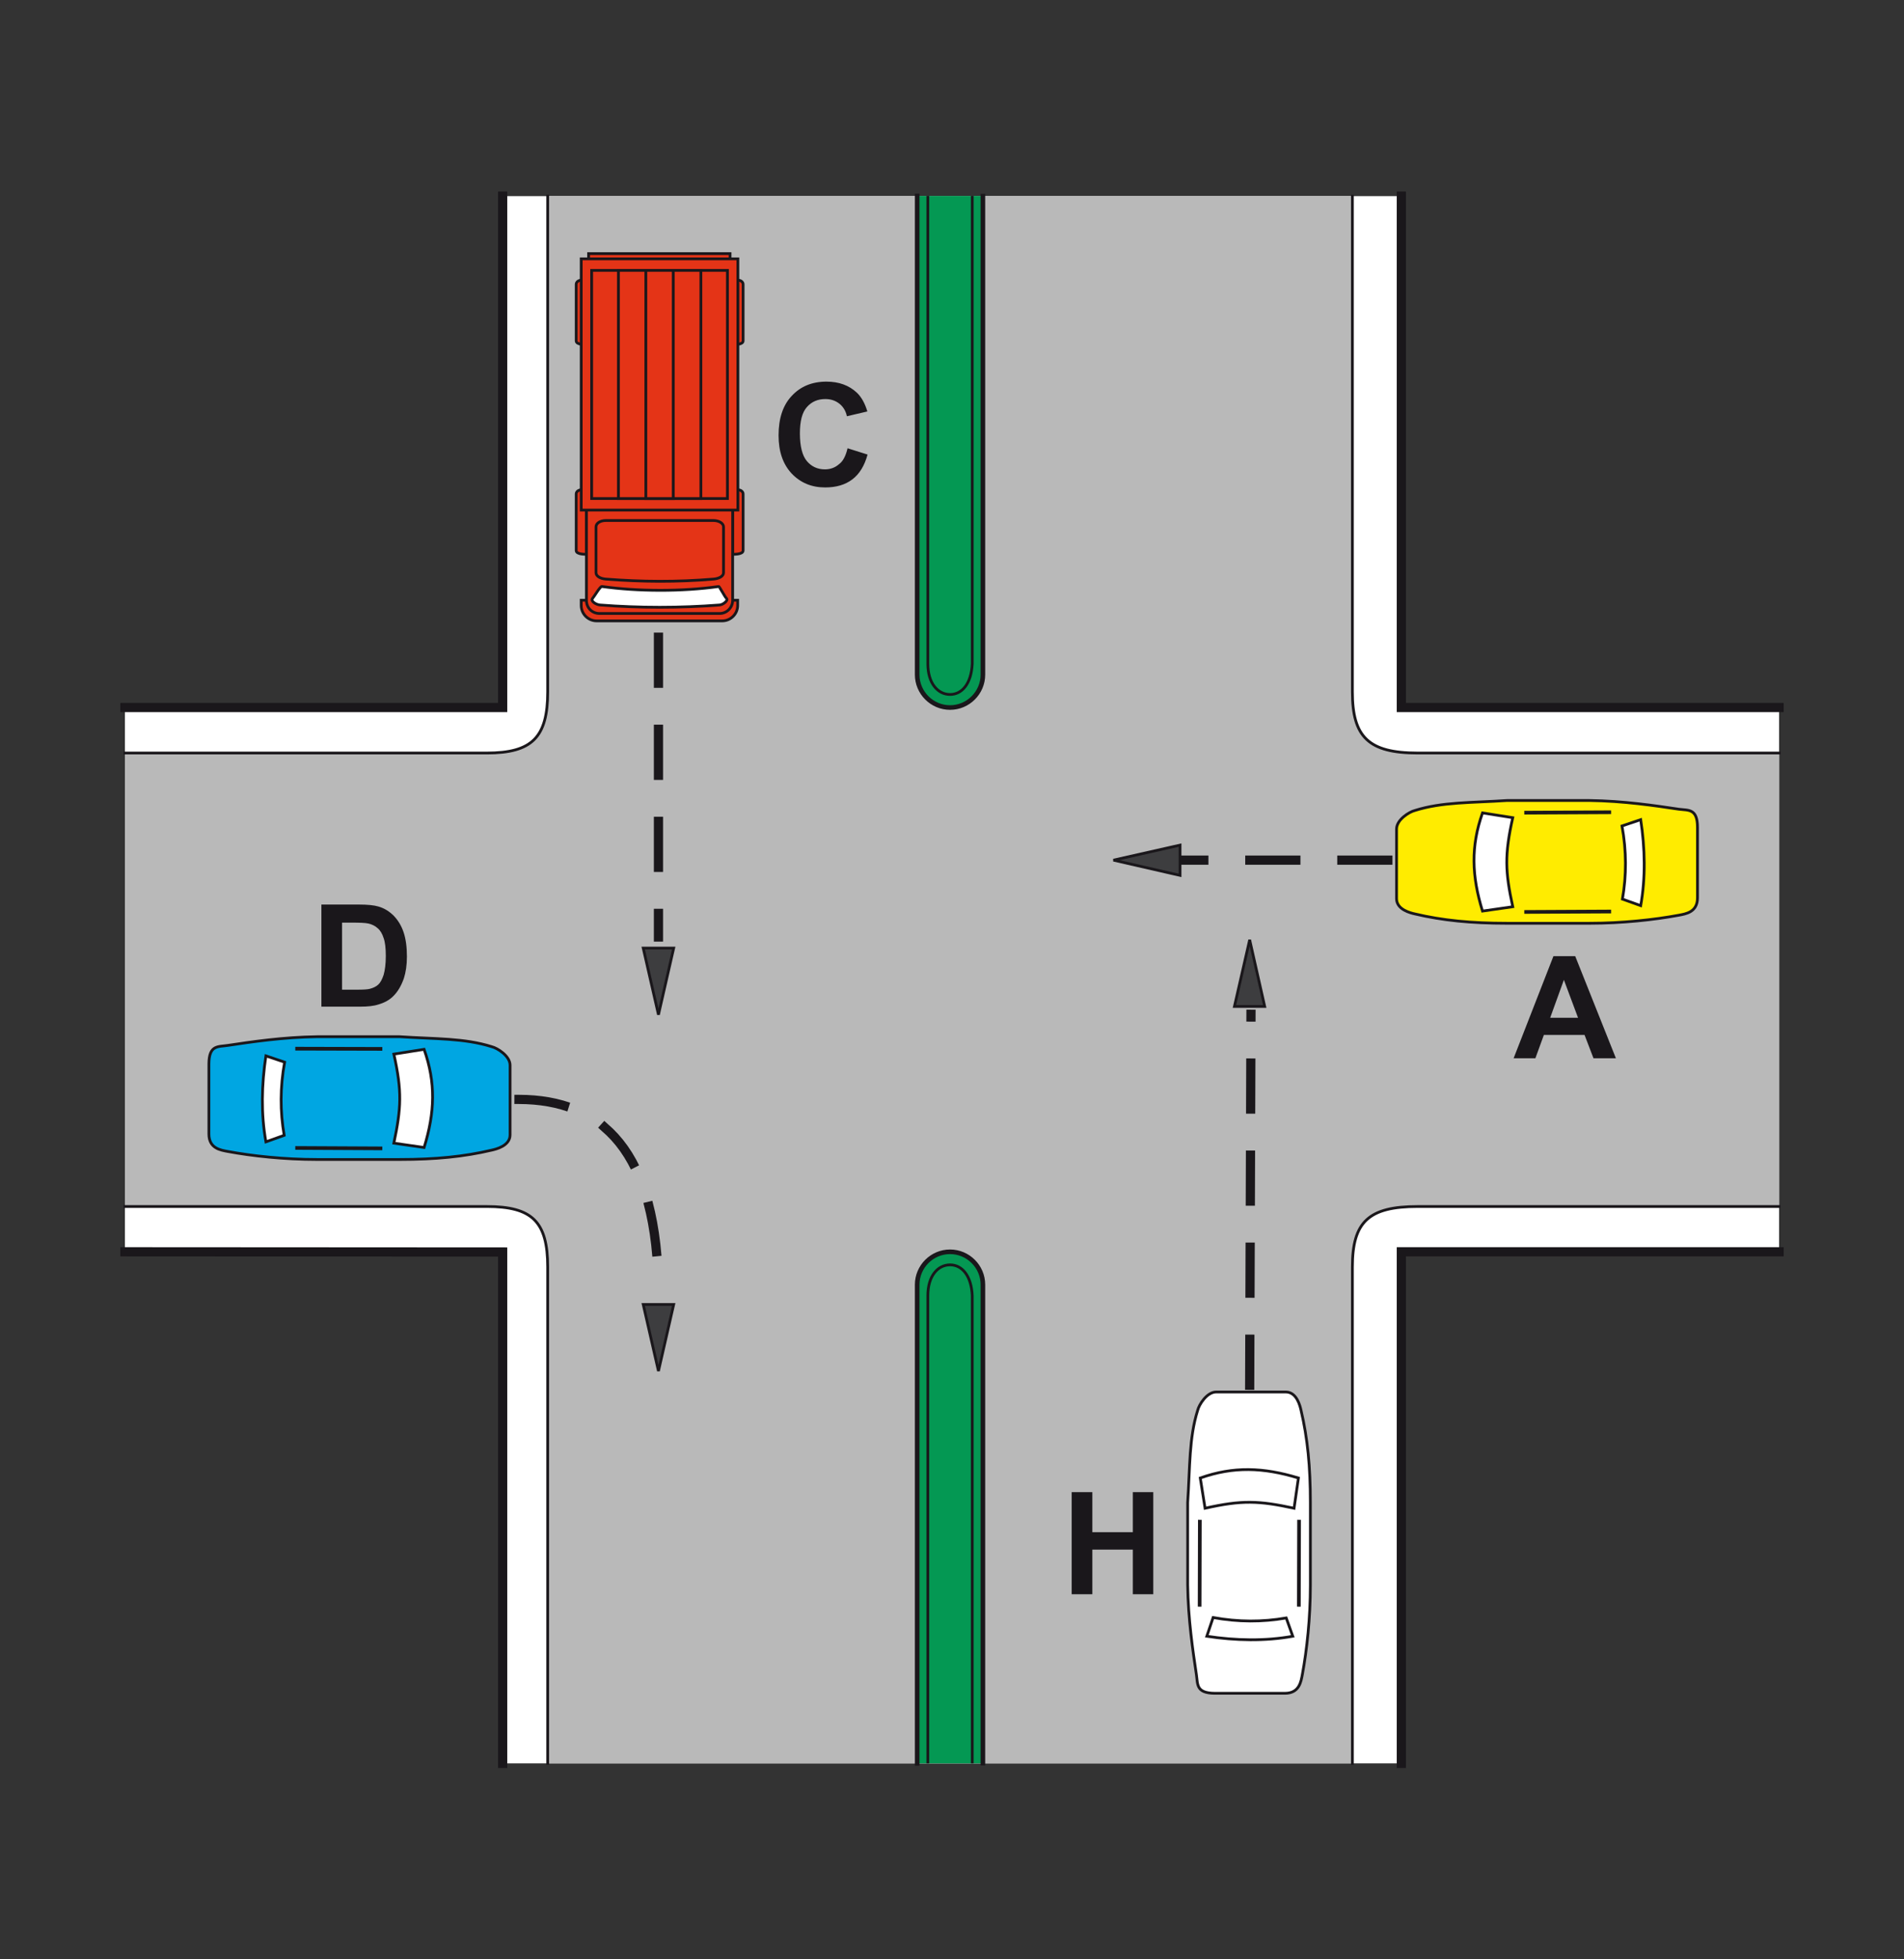 <?xml version="1.0" encoding="utf-8"?>
<!-- Generator: Adobe Illustrator 19.2.0, SVG Export Plug-In . SVG Version: 6.00 Build 0)  -->
<svg version="1.1" id="Livello_1" xmlns="http://www.w3.org/2000/svg" xmlns:xlink="http://www.w3.org/1999/xlink" x="0px" y="0px"
	 viewBox="0 0 875 900" style="enable-background:new 0 0 875 900;" xml:space="preserve">
<rect x="0" y="0" width="875" height="900" fill="#333333" stroke="none"/>
<style type="text/css">
	.st0{fill:#FFFFFF;}
	.st1{fill:#B9B9B9;}
	.st2{fill:#FFEC00;stroke:#1A171B;stroke-width:1.269;stroke-miterlimit:2.613;}
	.st3{fill:#FFFFFF;stroke:#1A171B;stroke-width:1.269;stroke-miterlimit:2.613;}
	.st4{fill:none;stroke:#1A171B;stroke-width:1.691;stroke-miterlimit:2.613;}
	.st5{fill:#3D3D3F;stroke:#1A171B;stroke-width:1.269;stroke-miterlimit:2.613;}
	.st6{fill:#1A171B;}
	.st7{fill:#00A6E2;stroke:#1A171B;stroke-width:1.269;stroke-miterlimit:2.613;}
	.st8{fill:#E43417;stroke:#1A171B;stroke-width:1.269;stroke-linecap:square;stroke-miterlimit:2.613;}
	.st9{fill:#FFFFFF;stroke:#1A171B;stroke-width:1.269;stroke-linecap:square;stroke-miterlimit:2.613;}
	.st10{fill:none;stroke:#1A171B;stroke-width:4.229;stroke-linecap:square;stroke-miterlimit:2.613;}
	.st11{fill:none;stroke:#1A171B;stroke-width:1.269;stroke-linecap:square;stroke-miterlimit:2.613;}
	.st12{fill:#049853;}
	.st13{fill:none;stroke:#1A171B;stroke-width:2.114;stroke-linecap:square;stroke-miterlimit:2.613;}
	.st14{fill:none;stroke:#1A171B;stroke-width:1.269;stroke-miterlimit:2.613;}
	
		.st15{fill:none;stroke:#1A171B;stroke-width:4.229;stroke-linecap:square;stroke-miterlimit:2.613;stroke-dasharray:21.143,21.143;}
</style>
<g>
	<g>
		<polygon class="st0" points="231,325 57.4,325 57.4,575 231,575.1 231,810 644,810 644,575 817.6,575 817.6,325 644,325 644,90.1 
			231,90.1 		"/>
		<path class="st1" d="M251.7,90.1h369.8v227.7c0,20.7,7.4,28.1,30,28.1h166.2v208.3H651.5c-22.5,0-30,7-30,27.8v228H251.7V582
			c0-20.9-7.2-27.8-28-27.8H57.4V345.9h166.3c20.8,0,28-7.2,28-28.1V90.1L251.7,90.1z"/>
		<path class="st2" d="M771.5,371.7c-10.7-1.6-25.4-3.8-41.1-4c-12.5,0-25.1,0-37.8,0c-16.5,1.1-29.7,0.6-42.4,4.6
			c-2.5,0.6-8.4,4.2-8.4,8.5v32c0,5.1,6.6,6.6,8.4,7c12.7,3,25.9,4.3,42.3,4.3h38c14.9,0,29.7-1.6,41-3.7c3.1-0.6,8.6-1.3,8.6-8
			v-32.3C780.1,371.3,776,372.3,771.5,371.7L771.5,371.7z"/>
		<path class="st3" d="M695.2,375.6l-13.9-2.2c-5.4,15.3-5,28.9,0,45.1l13.9-2C691.7,400.4,691.4,392.6,695.2,375.6L695.2,375.6z"/>
		<path class="st3" d="M754,376.5l-8.6,2.9c2.1,11.5,2.1,22.7,0.2,33.6l8.4,3C756.3,403.2,756,389.6,754,376.5L754,376.5z"/>
		<line class="st4" x1="740.4" y1="373.1" x2="700.5" y2="373.3"/>
		<line class="st4" x1="740.4" y1="418.7" x2="700.5" y2="418.9"/>
		<path class="st3" d="M549.8,769.1c-1.6-10.7-3.8-25.4-4-41.1c0-12.5,0-25.1,0-37.8c1.1-16.5,0.6-29.7,4.6-42.4
			c0.6-2.5,4.2-8.4,8.5-8.4h32c5.1,0,6.6,6.6,7,8.4c3,12.7,4.3,25.9,4.3,42.3v38.1c0,14.9-1.6,29.7-3.7,41c-0.6,3.1-1.3,8.6-8,8.6
			h-32.3C549.5,777.7,550.5,773.6,549.8,769.1L549.8,769.1z"/>
		<path class="st3" d="M553.8,692.8l-2.2-13.9c15.3-5.4,28.9-4.9,45.1,0l-2,13.9C578.5,689.3,570.7,689,553.8,692.8L553.8,692.8z"/>
		<path class="st3" d="M554.6,751.6l2.9-8.6c11.5,2.1,22.7,2.1,33.6,0.2l3,8.4C581.4,753.9,567.8,753.6,554.6,751.6L554.6,751.6z"/>
		<line class="st4" x1="551.3" y1="738" x2="551.4" y2="698.1"/>
		<line class="st4" x1="596.9" y1="738" x2="597" y2="698.1"/>
		<polygon class="st5" points="511.7,395.1 542.3,402.1 542.3,388.2 		"/>
		<polygon class="st5" points="574.3,431.7 567.3,462.3 581.2,462.3 		"/>
		<polygon class="st5" points="302.6,466.1 309.6,435.5 295.6,435.5 		"/>
		<polygon class="st5" points="302.6,629.8 309.6,599.2 295.6,599.2 		"/>
		<path class="st6" d="M742.6,486.1h-10.3l-4.1-10.7h-18.7l-3.9,10.7h-10l18.3-46.9h10L742.6,486.1L742.6,486.1z M725.2,467.5
			l-6.5-17.4l-6.3,17.4H725.2L725.2,467.5z"/>
		<polygon class="st6" points="492.5,732.3 492.5,685.4 502,685.4 502,703.8 520.6,703.8 520.6,685.4 530,685.4 530,732.3 
			520.6,732.3 520.6,711.8 502,711.8 502,732.3 		"/>
		<path class="st6" d="M389.5,205.9l9.2,2.9c-1.4,5.1-3.7,8.9-7,11.4s-7.4,3.7-12.5,3.7c-6.2,0-11.3-2.1-15.4-6.4
			c-4-4.3-6-10.1-6-17.5c0-7.8,2-13.9,6.1-18.2c4-4.3,9.3-6.5,15.9-6.5c5.7,0,10.4,1.7,14,5.1c2.1,2,3.7,4.9,4.8,8.6l-9.4,2.2
			c-0.5-2.4-1.7-4.4-3.5-5.8c-1.8-1.4-3.9-2.1-6.4-2.1c-3.5,0-6.3,1.2-8.5,3.7s-3.2,6.5-3.2,12.1c0,5.9,1.1,10.2,3.2,12.7
			s4.9,3.8,8.3,3.8c2.5,0,4.7-0.8,6.5-2.4C387.4,211.9,388.7,209.4,389.5,205.9L389.5,205.9z"/>
		<path class="st6" d="M147.7,415.5H165c3.9,0,6.9,0.3,8.9,0.9c2.8,0.8,5.1,2.3,7.1,4.3c2,2.1,3.5,4.6,4.5,7.6s1.5,6.7,1.5,11.1
			c0,3.9-0.5,7.2-1.4,10c-1.2,3.4-2.8,6.2-5,8.3c-1.6,1.6-3.9,2.9-6.7,3.7c-2.1,0.7-4.9,1-8.4,1h-17.8L147.7,415.5L147.7,415.5z
			 M157.2,423.5v31.1h7.1c2.6,0,4.6-0.1,5.7-0.4c1.5-0.4,2.8-1,3.8-1.9s1.8-2.4,2.5-4.5c0.6-2.1,1-5,1-8.6s-0.3-6.4-1-8.3
			c-0.6-1.9-1.5-3.5-2.7-4.5c-1.2-1.1-2.6-1.8-4.4-2.2c-1.3-0.3-3.9-0.4-7.8-0.4h-4.2V423.5z"/>
		<path class="st7" d="M104.7,480.2c10.7-1.6,25.4-3.8,41.1-4c12.5,0,25.1,0,37.8,0c16.5,1.1,29.7,0.6,42.4,4.6
			c2.5,0.6,8.4,4.2,8.4,8.5v32c0,5.1-6.6,6.6-8.4,7c-12.7,3-25.9,4.3-42.3,4.3h-38.1c-14.9,0-29.7-1.6-41-3.7
			c-3.1-0.6-8.6-1.3-8.6-8v-32.3C96.1,479.9,100.2,480.9,104.7,480.2L104.7,480.2z"/>
		<path class="st3" d="M181,484.2l13.9-2.2c5.4,15.3,5,28.9,0,45.1l-13.9-2C184.4,509,184.8,501.2,181,484.2L181,484.2z"/>
		<path class="st3" d="M122.2,485l8.6,2.9c-2.1,11.5-2.1,22.7-0.2,33.6l-8.4,3C119.9,511.8,120.2,498.2,122.2,485L122.2,485z"/>
		<line class="st4" x1="135.7" y1="481.7" x2="175.7" y2="481.8"/>
		<line class="st4" x1="135.7" y1="527.3" x2="175.7" y2="527.5"/>
		<polygon class="st8" points="270.5,116.5 270.5,124.6 335.5,124.6 335.5,116.5 		"/>
		<path class="st8" d="M341.5,252.9v-26c0-1.1-1.1-1.9-2.4-1.9s-2.4,1.2-2.4,1.9v27.7C336.8,254.6,341.5,254.8,341.5,252.9
			L341.5,252.9z"/>
		<path class="st8" d="M264.8,252.9v-26c0-1.1,1.1-1.9,2.4-1.9s2.4,1.2,2.4,1.9v27.7C269.5,254.6,264.8,254.8,264.8,252.9
			L264.8,252.9z"/>
		<path class="st8" d="M267.1,275.7H339v2.4c0,3.9-3.2,7.1-7.1,7.1h-57.7c-3.9,0-7.1-3.2-7.1-7.1L267.1,275.7L267.1,275.7z"/>
		<path class="st8" d="M269.5,275.8v-41.6h67.2v41.6c0,3.2-2.6,6-6,6h-55.2C272.1,281.8,269.5,279.2,269.5,275.8L269.5,275.8z"/>
		<path class="st8" d="M273.9,263.1V242c0-1.6,1.9-2.9,4.5-2.9h49.5c2.5,0,4.6,1.3,4.6,2.9v21.1c0,1.6-2.1,2.7-4.6,2.9
			c-16.6,1.4-33,1.3-49.5,0C275.8,265.8,273.9,264.6,273.9,263.1L273.9,263.1z"/>
		<path class="st9" d="M272.3,274.9c0.8-0.9,3.5-5.6,4.3-5.5c16.4,2.3,36.8,2.4,53.7,0c0.3-0.1,2.8,4.8,3.6,5.5
			c0.9,0.9-1.6,2.9-3.2,3c-18.3,1.4-36.8,1.4-55,0C273.7,277.7,271.3,276,272.3,274.9L272.3,274.9z"/>
		<path class="st8" d="M341.5,156.6v-26c0-1.1-1.1-1.9-2.4-1.9s-2.4,1.9-2.4,1.9v27.7C336.8,158.3,341.5,158.5,341.5,156.6
			L341.5,156.6z"/>
		<path class="st8" d="M264.8,156.6v-26c0-1.1,1.1-1.9,2.4-1.9s2.4,1.9,2.4,1.9v27.7C269.5,158.3,264.8,158.5,264.8,156.6
			L264.8,156.6z"/>
		<polygon class="st8" points="267.1,234.3 267.1,118.9 339.1,118.9 339.1,234.3 		"/>
		<polygon class="st8" points="271.9,229 271.9,124.2 334.3,124.2 334.3,229 		"/>
		<polygon class="st8" points="284.2,229 284.2,124.2 322.1,124.2 322.1,229 		"/>
		<polygon class="st8" points="296.8,229 296.8,124.2 309.4,124.2 309.4,229 		"/>
		<path class="st10" d="M57.4,575l173.6,0.1V810 M644,810V575h173.6 M817.6,325H644V90.1 M231,90.1V325H57.4"/>
		<path class="st11" d="M621.5,90.1v227.7c0,20.7,7.4,28.1,30,28.1h166.2 M817.6,554.2H651.5c-22.5,0-30,7-30,27.8v228 M251.7,810
			V582c0-20.9-7.2-27.8-28-27.8H57.4 M57.4,345.9h166.3c20.8,0,28-7.2,28-28.1V90.1"/>
		<path class="st12" d="M421.5,90h30.2v219.9c0,8.3-6.8,15.1-15.1,15.1c-8.3,0-15.1-6.8-15.1-15.1V90L421.5,90z"/>
		<path class="st13" d="M451.7,90.1v219.8c0,8.3-6.8,15.1-15.1,15.1c-8.3,0-15.1-6.8-15.1-15.1V90"/>
		<path class="st14" d="M446.8,90v214.9c-0.4,9-4.6,14.1-10.2,14.1s-10.2-5.1-10.2-14.1V90"/>
		<path class="st12" d="M421.5,810h30.2V590.1c0-8.3-6.8-15.1-15.1-15.1c-8.3,0-15.1,6.8-15.1,15.1V810L421.5,810z"/>
		<path class="st13" d="M451.7,809.9V590.1c0-8.3-6.8-15.1-15.1-15.1c-8.3,0-15.1,6.8-15.1,15.1V810"/>
		<path class="st14" d="M446.8,810V595.1c-0.4-9-4.6-14.1-10.2-14.1s-10.2,5.1-10.2,14.1V810"/>
		<line class="st15" x1="302.6" y1="292.7" x2="302.6" y2="430.4"/>
		<path class="st15" d="M238.5,505c37.7,0.1,64,23,64.1,89.6"/>
		<line class="st15" x1="637.8" y1="395.1" x2="544.8" y2="395.1"/>
		<line class="st15" x1="574.3" y1="636.3" x2="574.9" y2="465.9"/>
	</g>
</g>
</svg>
